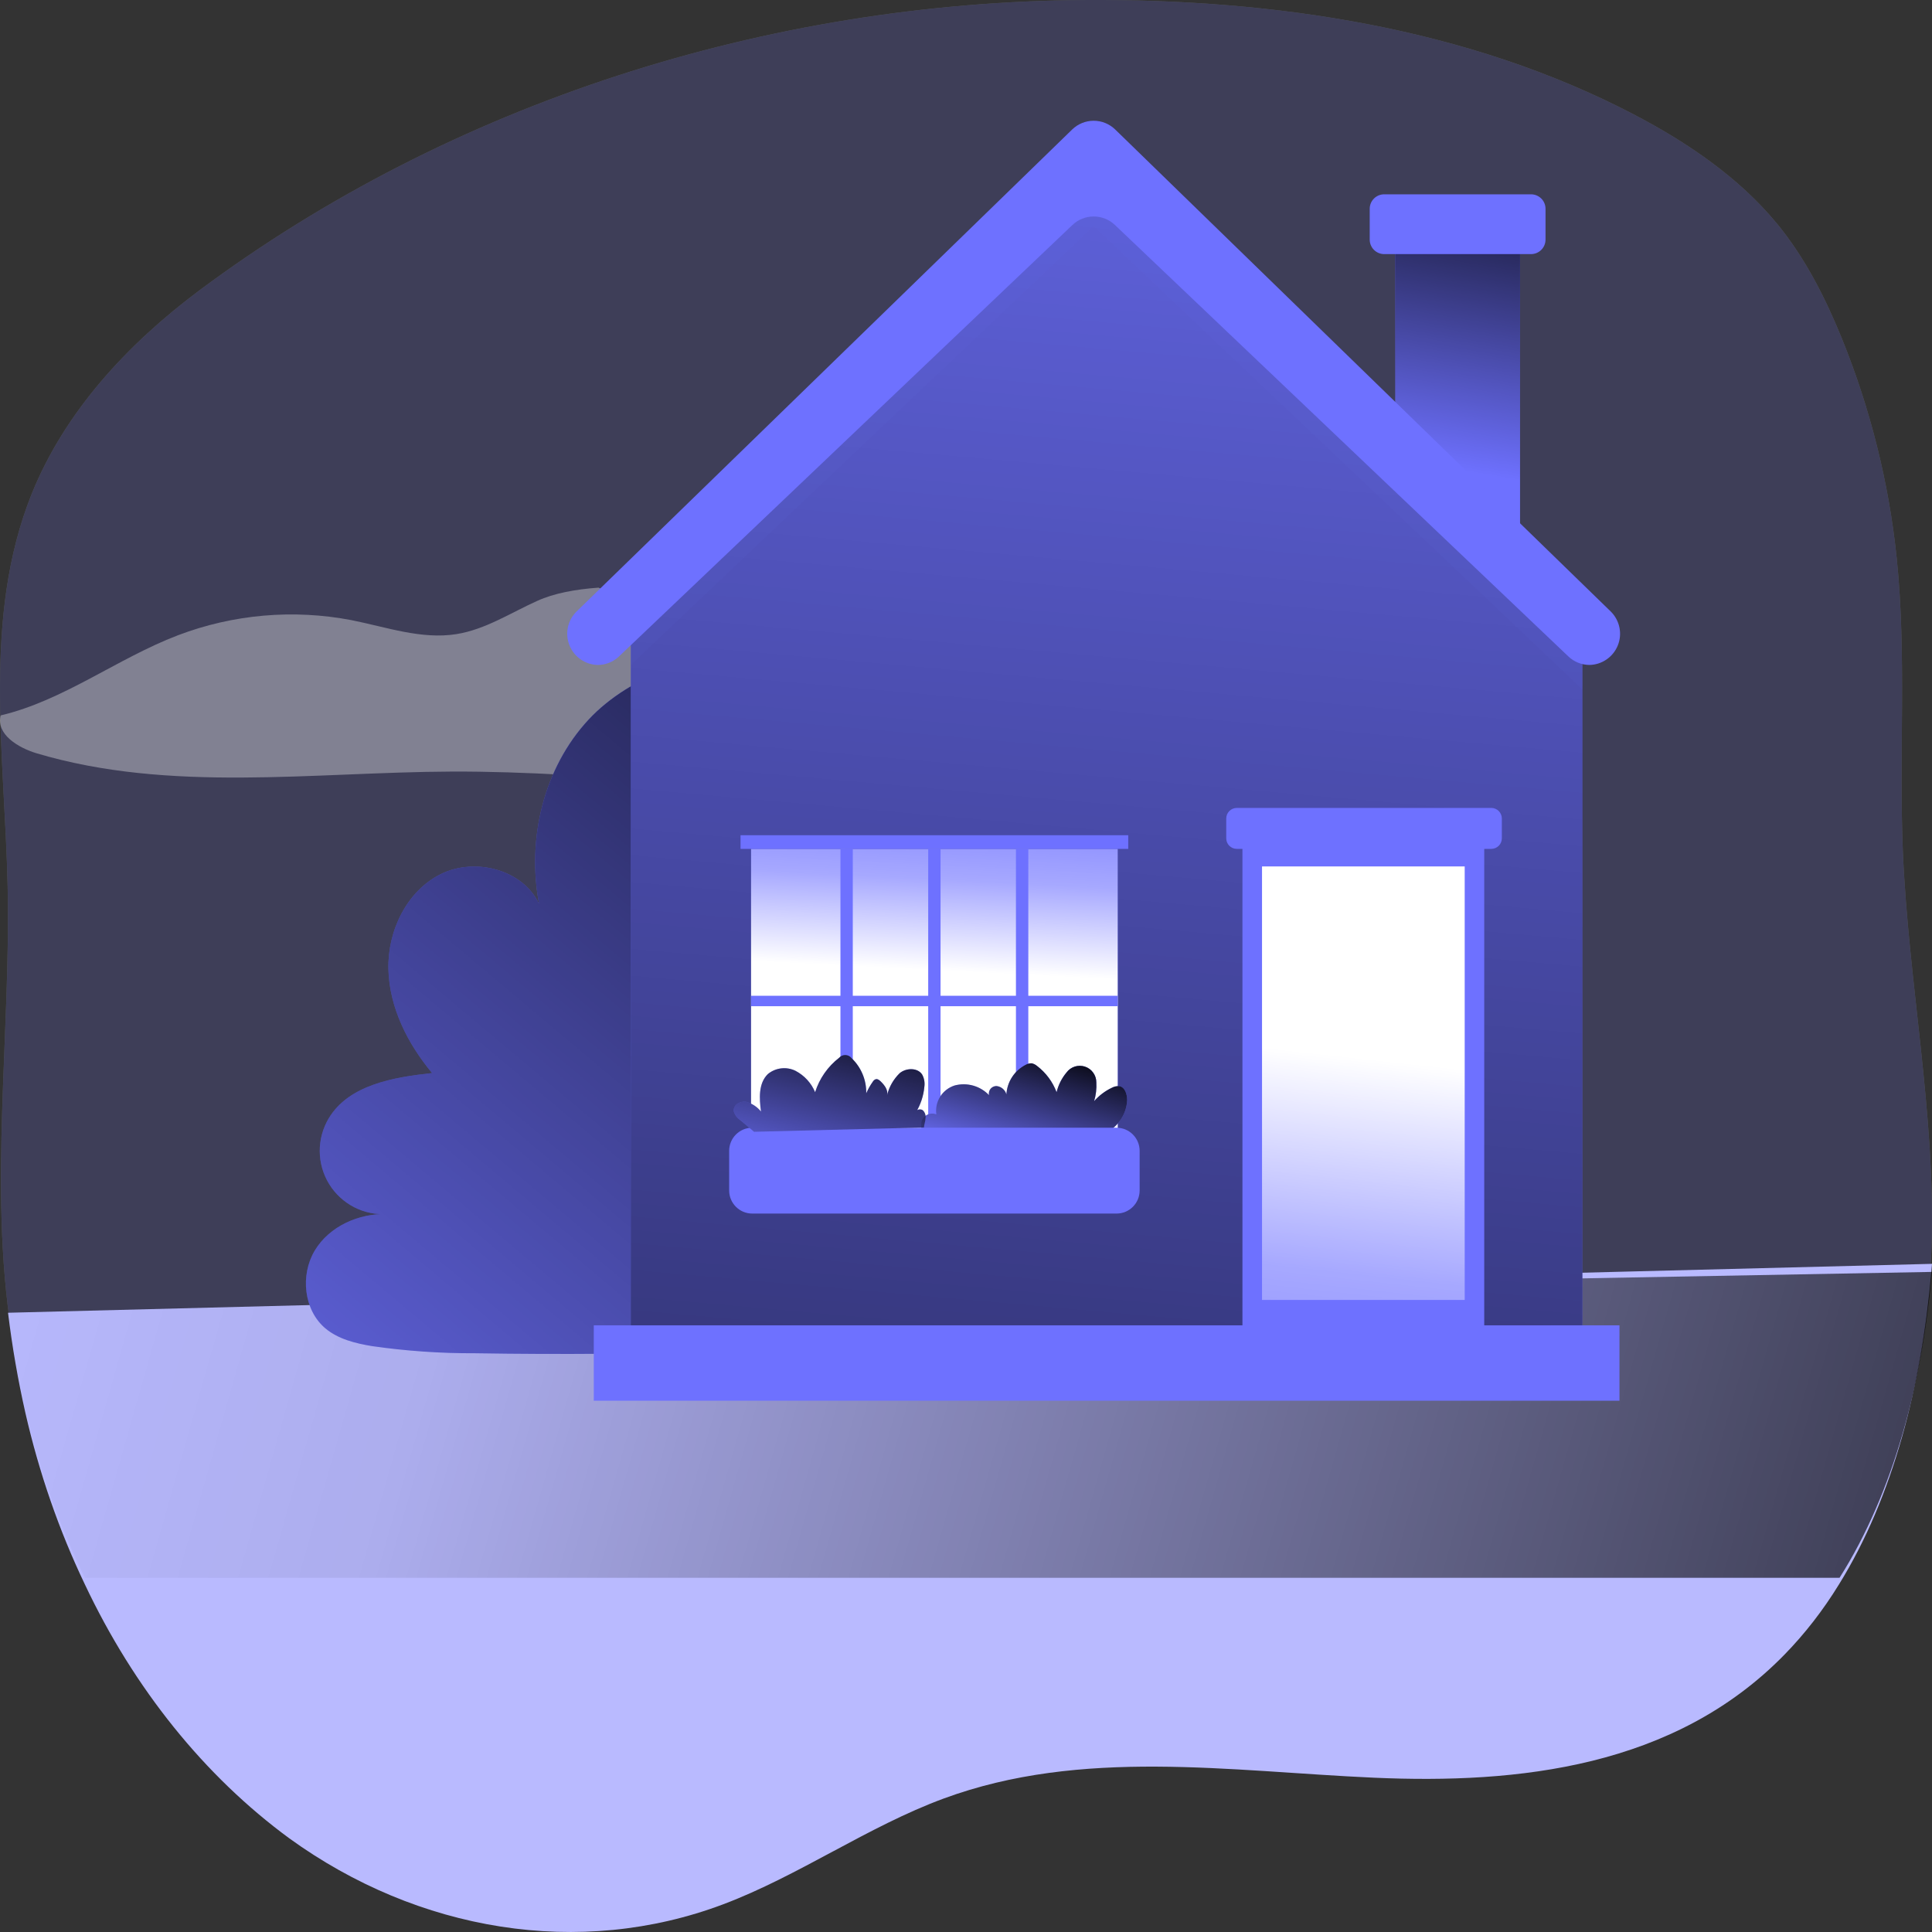 <svg width="80" height="80" viewBox="0 0 80 80" fill="none" xmlns="http://www.w3.org/2000/svg">
<rect x="0" y="0" width="80" height="80" fill="#333333" stroke="none"/>
<g opacity="0.18">
<path d="M79.983 51.576C79.96 52.229 79.919 52.882 79.851 53.548C79.368 58.371 77.593 63.187 73.767 66.29C69.224 69.971 62.78 70.513 56.826 70.304C50.872 70.095 44.766 69.325 39.067 70.986C35.948 71.896 33.093 73.503 29.98 74.43C24.056 76.194 17.391 75.321 12.073 72.279C6.755 69.238 2.831 64.121 1.184 58.412C0.876 57.339 0.637 56.248 0.468 55.147C-0.47 49.115 0.45 42.845 0.316 36.694C0.197 31.227 -0.739 25.567 1.311 20.456C2.679 17.053 5.281 14.245 8.259 12.022C18.679 4.26 31.801 0.08 44.944 0.001C52.773 -0.047 60.775 1.147 67.645 4.735C69.878 5.9 71.999 7.347 73.569 9.246C74.738 10.665 75.572 12.312 76.258 13.992C77.444 16.911 78.211 19.969 78.536 23.084C78.956 27.132 78.625 31.216 78.794 35.277C79.028 40.724 80.15 46.13 79.983 51.576Z" fill="white"/>
<path d="M79.983 51.576C79.96 52.229 79.919 52.882 79.851 53.548C79.368 58.371 77.593 63.187 73.767 66.29C69.224 69.971 62.78 70.513 56.826 70.304C50.872 70.095 44.766 69.325 39.067 70.986C35.948 71.896 33.093 73.503 29.98 74.43C24.056 76.194 17.391 75.321 12.073 72.279C6.755 69.238 2.831 64.121 1.184 58.412C0.876 57.339 0.637 56.248 0.468 55.147C-0.47 49.115 0.45 42.845 0.316 36.694C0.197 31.227 -0.739 25.567 1.311 20.456C2.679 17.053 5.281 14.245 8.259 12.022C18.679 4.26 31.801 0.08 44.944 0.001C52.773 -0.047 60.775 1.147 67.645 4.735C69.878 5.9 71.999 7.347 73.569 9.246C74.738 10.665 75.572 12.312 76.258 13.992C77.444 16.911 78.211 19.969 78.536 23.084C78.956 27.132 78.625 31.216 78.794 35.277C79.028 40.724 80.15 46.13 79.983 51.576Z" fill="#6E71FF"/>
</g>
<path d="M80 52.333L79.973 52.659C79.568 57.323 78.406 61.962 76.144 65.613C75.489 66.679 74.734 67.651 73.896 68.51C69.336 73.187 62.869 73.876 56.893 73.611C50.918 73.345 44.789 72.366 39.069 74.476C35.938 75.632 33.073 77.674 29.949 78.852C24.003 81.093 17.314 79.984 11.976 76.119C8.465 73.54 5.553 69.922 3.515 65.608C2.447 63.377 1.62 60.991 1.052 58.507C0.743 57.143 0.503 55.757 0.333 54.358L30.582 53.586L80 52.333Z" fill="#B9BAFF"/>
<path d="M37.333 32.615C31.146 32.896 24.916 31.924 18.699 31.949C12.939 31.974 7.04 32.836 1.518 31.193C0.748 30.962 -0.173 30.401 0.028 29.624C2.643 29.003 4.846 27.269 7.363 26.307C9.656 25.434 12.15 25.217 14.561 25.68C16.002 25.967 17.451 26.488 18.901 26.257C20.099 26.066 21.146 25.375 22.248 24.88C22.943 24.564 23.823 24.403 24.781 24.333C27.113 25.345 29.668 26.009 31.887 27.259C34.182 28.552 35.994 30.415 37.333 32.615Z" fill="url(#paint0_linear)"/>
<path d="M80 52.667C79.595 57.227 78.433 61.763 76.171 65.334H3.515C2.448 63.153 1.62 60.819 1.052 58.39C0.743 57.057 0.503 55.702 0.333 54.333L30.59 53.578L80 52.667Z" fill="url(#paint1_linear)"/>
<path d="M37.329 44.712C37.665 47.847 36.553 54.295 33.075 55.567C32.219 55.88 31.292 55.918 30.379 55.947C26.813 56.064 23.245 56.093 19.675 56.035C18.247 56.041 16.821 55.943 15.408 55.74C14.721 55.626 14.01 55.453 13.475 55.006C12.573 54.246 12.426 52.796 13.033 51.783C13.64 50.77 14.865 50.233 16.044 50.271C15.566 50.304 15.088 50.206 14.663 49.987C14.237 49.768 13.879 49.436 13.629 49.029C13.378 48.621 13.243 48.152 13.24 47.673C13.237 47.194 13.364 46.724 13.609 46.312C14.439 44.922 16.282 44.606 17.892 44.433C16.879 43.219 16.124 41.722 16.083 40.141C16.041 38.559 16.832 36.903 18.248 36.197C19.665 35.491 21.654 36.001 22.324 37.435C21.807 34.75 22.51 31.798 24.373 29.796C26.048 27.986 29.439 26.573 31.868 27.656C34.194 28.689 35.06 32.22 35.574 34.427C36.368 37.816 36.954 41.251 37.329 44.712Z" fill="#6E71FF"/>
<path d="M37.329 44.712C37.665 47.847 36.553 54.295 33.075 55.567C32.219 55.88 31.292 55.918 30.379 55.947C26.813 56.064 23.245 56.093 19.675 56.035C18.247 56.041 16.821 55.943 15.408 55.74C14.721 55.626 14.01 55.453 13.475 55.006C12.573 54.246 12.426 52.796 13.033 51.783C13.64 50.77 14.865 50.233 16.044 50.271C15.566 50.304 15.088 50.206 14.663 49.987C14.237 49.768 13.879 49.436 13.629 49.029C13.378 48.621 13.243 48.152 13.24 47.673C13.237 47.194 13.364 46.724 13.609 46.312C14.439 44.922 16.282 44.606 17.892 44.433C16.879 43.219 16.124 41.722 16.083 40.141C16.041 38.559 16.832 36.903 18.248 36.197C19.665 35.491 21.654 36.001 22.324 37.435C21.807 34.75 22.51 31.798 24.373 29.796C26.048 27.986 29.439 26.573 31.868 27.656C34.194 28.689 35.06 32.22 35.574 34.427C36.368 37.816 36.954 41.251 37.329 44.712Z" fill="url(#paint2_linear)"/>
<path d="M62.942 9.878H57.773V22.797H62.942V9.878Z" fill="#6E71FF"/>
<path d="M62.942 9.878H57.773V22.797H62.942V9.878Z" fill="url(#paint3_linear)"/>
<path d="M63.397 8.046H57.316C56.985 8.046 56.717 8.314 56.717 8.645V9.922C56.717 10.253 56.985 10.522 57.316 10.522H63.397C63.728 10.522 63.997 10.253 63.997 9.922V8.645C63.997 8.314 63.728 8.046 63.397 8.046Z" fill="#6E71FF"/>
<path d="M44.746 6.647L26.12 25.188V30.439V54.879H65.524V30.439V26.94L44.746 6.647Z" fill="#6E71FF"/>
<path d="M44.746 6.647L26.12 25.188V30.439V54.879H65.524V30.439V26.94L44.746 6.647Z" fill="url(#paint4_linear)"/>
<g style="mix-blend-mode:multiply" opacity="0.2">
<g style="mix-blend-mode:multiply" opacity="0.2">
<path d="M45.286 5.384L26.123 24.493V27.534L45.286 9.366L65.529 28.558V26.645C65.642 26.646 65.753 26.613 65.847 26.549C65.94 26.486 66.013 26.396 66.054 26.291C66.096 26.186 66.105 26.071 66.08 25.961C66.055 25.851 65.997 25.75 65.915 25.674L45.286 5.384Z" fill="#6E71FF"/>
</g>
</g>
<path d="M67.059 54.879H24.587V58.001H67.059V54.879Z" fill="#6E71FF"/>
<path d="M46.281 35.15H31.101V47.747H46.281V35.15Z" fill="#6E71FF"/>
<path d="M46.281 35.15H31.101V47.747H46.281V35.15Z" fill="url(#paint5_linear)"/>
<path d="M61.459 34.585H51.447V54.88H61.459V34.585Z" fill="#6E71FF"/>
<path d="M60.65 35.877H52.258V53.828H60.65V35.877Z" fill="#6E71FF"/>
<path d="M60.65 35.877H52.258V53.828H60.65V35.877Z" fill="url(#paint6_linear)"/>
<path d="M61.752 33.455H51.213C50.971 33.455 50.776 33.651 50.776 33.892V34.714C50.776 34.955 50.971 35.15 51.213 35.15H61.752C61.993 35.15 62.188 34.955 62.188 34.714V33.892C62.188 33.651 61.993 33.455 61.752 33.455Z" fill="#6E71FF"/>
<path d="M44.395 5.363L23.858 25.337C23.681 25.517 23.561 25.745 23.512 25.992C23.463 26.239 23.488 26.495 23.583 26.728C23.677 26.962 23.838 27.162 24.046 27.305C24.253 27.449 24.497 27.528 24.749 27.534C25.078 27.535 25.395 27.408 25.633 27.18L44.406 9.317C44.643 9.09 44.959 8.964 45.287 8.964C45.615 8.964 45.931 9.09 46.168 9.317L64.941 27.18C65.178 27.407 65.494 27.534 65.822 27.534C66.074 27.528 66.319 27.449 66.526 27.305C66.733 27.162 66.894 26.962 66.989 26.728C67.084 26.495 67.108 26.239 67.059 25.992C67.01 25.745 66.89 25.517 66.714 25.337L46.179 5.363C45.94 5.13 45.62 5 45.287 5C44.954 5 44.634 5.13 44.395 5.363Z" fill="#6E71FF"/>
<path d="M46.718 34.585H30.664V35.151H46.718V34.585Z" fill="#6E71FF"/>
<path d="M35.312 35.15H34.801V46.697H35.312V35.15Z" fill="#6E71FF"/>
<path d="M38.946 35.15H38.435V46.697H38.946V35.15Z" fill="#6E71FF"/>
<path d="M42.58 35.15H42.068V46.697H42.58V35.15Z" fill="#6E71FF"/>
<path d="M46.281 41.233H31.101V41.665H46.281V41.233Z" fill="#6E71FF"/>
<path d="M45.818 46.891C46.064 46.763 46.272 46.573 46.422 46.34C46.572 46.107 46.658 45.839 46.673 45.563C46.673 45.304 46.583 45.01 46.338 44.973C46.233 44.969 46.129 44.993 46.038 45.043C45.759 45.175 45.51 45.364 45.306 45.596C45.381 45.345 45.412 45.083 45.397 44.821C45.398 44.676 45.353 44.535 45.268 44.417C45.184 44.299 45.064 44.211 44.926 44.166C44.789 44.121 44.641 44.12 44.503 44.164C44.365 44.209 44.244 44.295 44.159 44.413C43.962 44.649 43.822 44.928 43.751 45.227C43.589 44.794 43.307 44.416 42.939 44.136C42.878 44.085 42.805 44.048 42.727 44.03C42.637 44.025 42.547 44.047 42.469 44.092C42.241 44.209 42.047 44.384 41.908 44.599C41.768 44.813 41.687 45.061 41.673 45.317C41.648 45.225 41.595 45.142 41.522 45.081C41.45 45.019 41.359 44.98 41.264 44.971C41.218 44.97 41.171 44.979 41.129 44.999C41.086 45.018 41.048 45.047 41.018 45.083C40.988 45.119 40.967 45.161 40.955 45.207C40.944 45.252 40.943 45.3 40.952 45.346C40.772 45.158 40.545 45.022 40.295 44.952C40.045 44.882 39.781 44.881 39.53 44.947C39.283 45.026 39.071 45.188 38.932 45.407C38.793 45.626 38.736 45.887 38.771 46.144C38.709 46.119 38.643 46.108 38.577 46.111C38.511 46.114 38.447 46.132 38.388 46.163C38.33 46.194 38.278 46.237 38.238 46.289C38.198 46.342 38.17 46.403 38.156 46.467C38.135 46.6 38.143 46.736 38.18 46.865C38.218 46.995 38.282 47.115 38.37 47.217" fill="#6E71FF"/>
<path d="M31.224 46.865L30.64 46.374C30.512 46.288 30.42 46.158 30.382 46.009C30.356 45.751 30.64 45.583 30.899 45.624C31.139 45.691 31.353 45.831 31.511 46.025C31.439 45.487 31.4 44.859 31.796 44.474C31.954 44.344 32.146 44.262 32.35 44.239C32.553 44.215 32.76 44.251 32.943 44.342C33.308 44.534 33.594 44.846 33.752 45.226C33.93 44.66 34.278 44.163 34.747 43.8C34.78 43.762 34.82 43.733 34.865 43.713C34.911 43.693 34.96 43.684 35.01 43.686C35.059 43.688 35.108 43.7 35.152 43.723C35.196 43.746 35.234 43.778 35.264 43.818C35.46 44.005 35.615 44.231 35.719 44.481C35.824 44.732 35.874 45.002 35.869 45.273C35.942 45.103 36.033 44.942 36.14 44.792C36.166 44.745 36.208 44.708 36.259 44.689C36.339 44.665 36.414 44.727 36.473 44.784C36.628 44.937 36.783 45.138 36.732 45.348C36.817 45.004 36.996 44.691 37.249 44.443C37.507 44.218 37.988 44.198 38.182 44.49C38.27 44.647 38.302 44.829 38.275 45.007C38.24 45.385 38.117 45.75 37.918 46.074C37.918 45.947 38.109 45.898 38.21 45.973C38.256 46.016 38.29 46.07 38.309 46.129C38.329 46.189 38.333 46.253 38.321 46.314C38.321 46.438 38.264 46.56 38.259 46.686" fill="#6E71FF"/>
<path d="M45.818 46.891C46.064 46.763 46.272 46.573 46.422 46.34C46.572 46.107 46.658 45.839 46.673 45.563C46.673 45.304 46.583 45.01 46.338 44.973C46.233 44.969 46.129 44.993 46.038 45.043C45.759 45.175 45.51 45.364 45.306 45.596C45.381 45.345 45.412 45.083 45.397 44.821C45.398 44.676 45.353 44.535 45.268 44.417C45.184 44.299 45.064 44.211 44.926 44.166C44.789 44.121 44.641 44.12 44.503 44.164C44.365 44.209 44.244 44.295 44.159 44.413C43.962 44.649 43.822 44.928 43.751 45.227C43.589 44.794 43.307 44.416 42.939 44.136C42.878 44.085 42.805 44.048 42.727 44.03C42.637 44.025 42.547 44.047 42.469 44.092C42.241 44.209 42.047 44.384 41.908 44.599C41.768 44.813 41.687 45.061 41.673 45.317C41.648 45.225 41.595 45.142 41.522 45.081C41.45 45.019 41.359 44.98 41.264 44.971C41.218 44.97 41.171 44.979 41.129 44.999C41.086 45.018 41.048 45.047 41.018 45.083C40.988 45.119 40.967 45.161 40.955 45.207C40.944 45.252 40.943 45.3 40.952 45.346C40.772 45.158 40.545 45.022 40.295 44.952C40.045 44.882 39.781 44.881 39.53 44.947C39.283 45.026 39.071 45.188 38.932 45.407C38.793 45.626 38.736 45.887 38.771 46.144C38.709 46.119 38.643 46.108 38.577 46.111C38.511 46.114 38.447 46.132 38.388 46.163C38.33 46.194 38.278 46.237 38.238 46.289C38.198 46.342 38.17 46.403 38.156 46.467C38.135 46.6 38.143 46.736 38.18 46.865C38.218 46.995 38.282 47.115 38.37 47.217" fill="url(#paint7_linear)"/>
<path d="M46.234 46.697H31.149C30.621 46.697 30.193 47.125 30.193 47.654V49.294C30.193 49.823 30.621 50.251 31.149 50.251H46.234C46.762 50.251 47.19 49.823 47.19 49.294V47.654C47.19 47.125 46.762 46.697 46.234 46.697Z" fill="#6E71FF"/>
<path d="M31.224 46.865L30.64 46.374C30.512 46.288 30.42 46.158 30.382 46.009C30.356 45.751 30.64 45.583 30.899 45.624C31.139 45.691 31.353 45.831 31.511 46.025C31.439 45.487 31.4 44.859 31.796 44.474C31.954 44.344 32.146 44.262 32.35 44.239C32.553 44.215 32.76 44.251 32.943 44.342C33.308 44.534 33.594 44.846 33.752 45.226C33.93 44.66 34.278 44.163 34.747 43.8C34.78 43.762 34.82 43.733 34.865 43.713C34.911 43.693 34.96 43.684 35.01 43.686C35.059 43.688 35.108 43.7 35.152 43.723C35.196 43.746 35.234 43.778 35.264 43.818C35.46 44.005 35.615 44.231 35.719 44.481C35.824 44.732 35.874 45.002 35.869 45.273C35.942 45.103 36.033 44.942 36.14 44.792C36.166 44.745 36.208 44.708 36.259 44.689C36.339 44.665 36.414 44.727 36.473 44.784C36.628 44.937 36.783 45.138 36.732 45.348C36.817 45.004 36.996 44.691 37.249 44.443C37.507 44.218 37.988 44.198 38.182 44.49C38.27 44.647 38.302 44.829 38.275 45.007C38.24 45.385 38.117 45.75 37.918 46.074C37.918 45.947 38.109 45.898 38.21 45.973C38.256 46.016 38.29 46.07 38.309 46.129C38.329 46.189 38.333 46.253 38.321 46.314C38.321 46.438 38.264 46.56 38.259 46.686" fill="url(#paint8_linear)"/>
<defs>
<linearGradient id="paint0_linear" x1="19860.2" y1="899.75" x2="19792.7" y2="2234.44" gradientUnits="userSpaceOnUse">
<stop stop-color="white" stop-opacity="0.27"/>
<stop offset="0.95" stop-color="white"/>
</linearGradient>
<linearGradient id="paint1_linear" x1="130.34" y1="44.164" x2="8.766" y2="9.666" gradientUnits="userSpaceOnUse">
<stop offset="0.079"/>
<stop offset="0.83" stop-opacity="0.07"/>
<stop offset="1" stop-opacity="0"/>
</linearGradient>
<linearGradient id="paint2_linear" x1="25.136" y1="-8" x2="-24.533" y2="51.079" gradientUnits="userSpaceOnUse">
<stop offset="0.01"/>
<stop offset="0.83" stop-opacity="0.07"/>
<stop offset="1" stop-opacity="0"/>
</linearGradient>
<linearGradient id="paint3_linear" x1="60.355" y1="4.481" x2="56.064" y2="30.041" gradientUnits="userSpaceOnUse">
<stop/>
<stop offset="0.572" stop-opacity="0"/>
</linearGradient>
<linearGradient id="paint4_linear" x1="45.803" y1="-13.5" x2="35.774" y2="99.107" gradientUnits="userSpaceOnUse">
<stop stop-opacity="0"/>
<stop offset="0.933" stop-opacity="0.75"/>
<stop offset="1"/>
</linearGradient>
<linearGradient id="paint5_linear" x1="39.208" y1="31.217" x2="38.755" y2="40.174" gradientUnits="userSpaceOnUse">
<stop offset="0.02" stop-color="white" stop-opacity="0"/>
<stop offset="0.58" stop-color="white" stop-opacity="0.39"/>
<stop offset="1" stop-color="white"/>
</linearGradient>
<linearGradient id="paint6_linear" x1="56.47" y1="65.167" x2="58.794" y2="44.09" gradientUnits="userSpaceOnUse">
<stop offset="0.02" stop-color="white" stop-opacity="0"/>
<stop offset="0.58" stop-color="white" stop-opacity="0.39"/>
<stop offset="1" stop-color="white"/>
</linearGradient>
<linearGradient id="paint7_linear" x1="43.21" y1="33.433" x2="38.509" y2="50.176" gradientUnits="userSpaceOnUse">
<stop offset="0.529"/>
<stop offset="0.83" stop-opacity="0.07"/>
<stop offset="1" stop-opacity="0"/>
</linearGradient>
<linearGradient id="paint8_linear" x1="34.47" y1="40.999" x2="32.195" y2="50.422" gradientUnits="userSpaceOnUse">
<stop offset="0.01"/>
<stop offset="0.83" stop-opacity="0.07"/>
<stop offset="1" stop-opacity="0"/>
</linearGradient>
</defs>
</svg>
